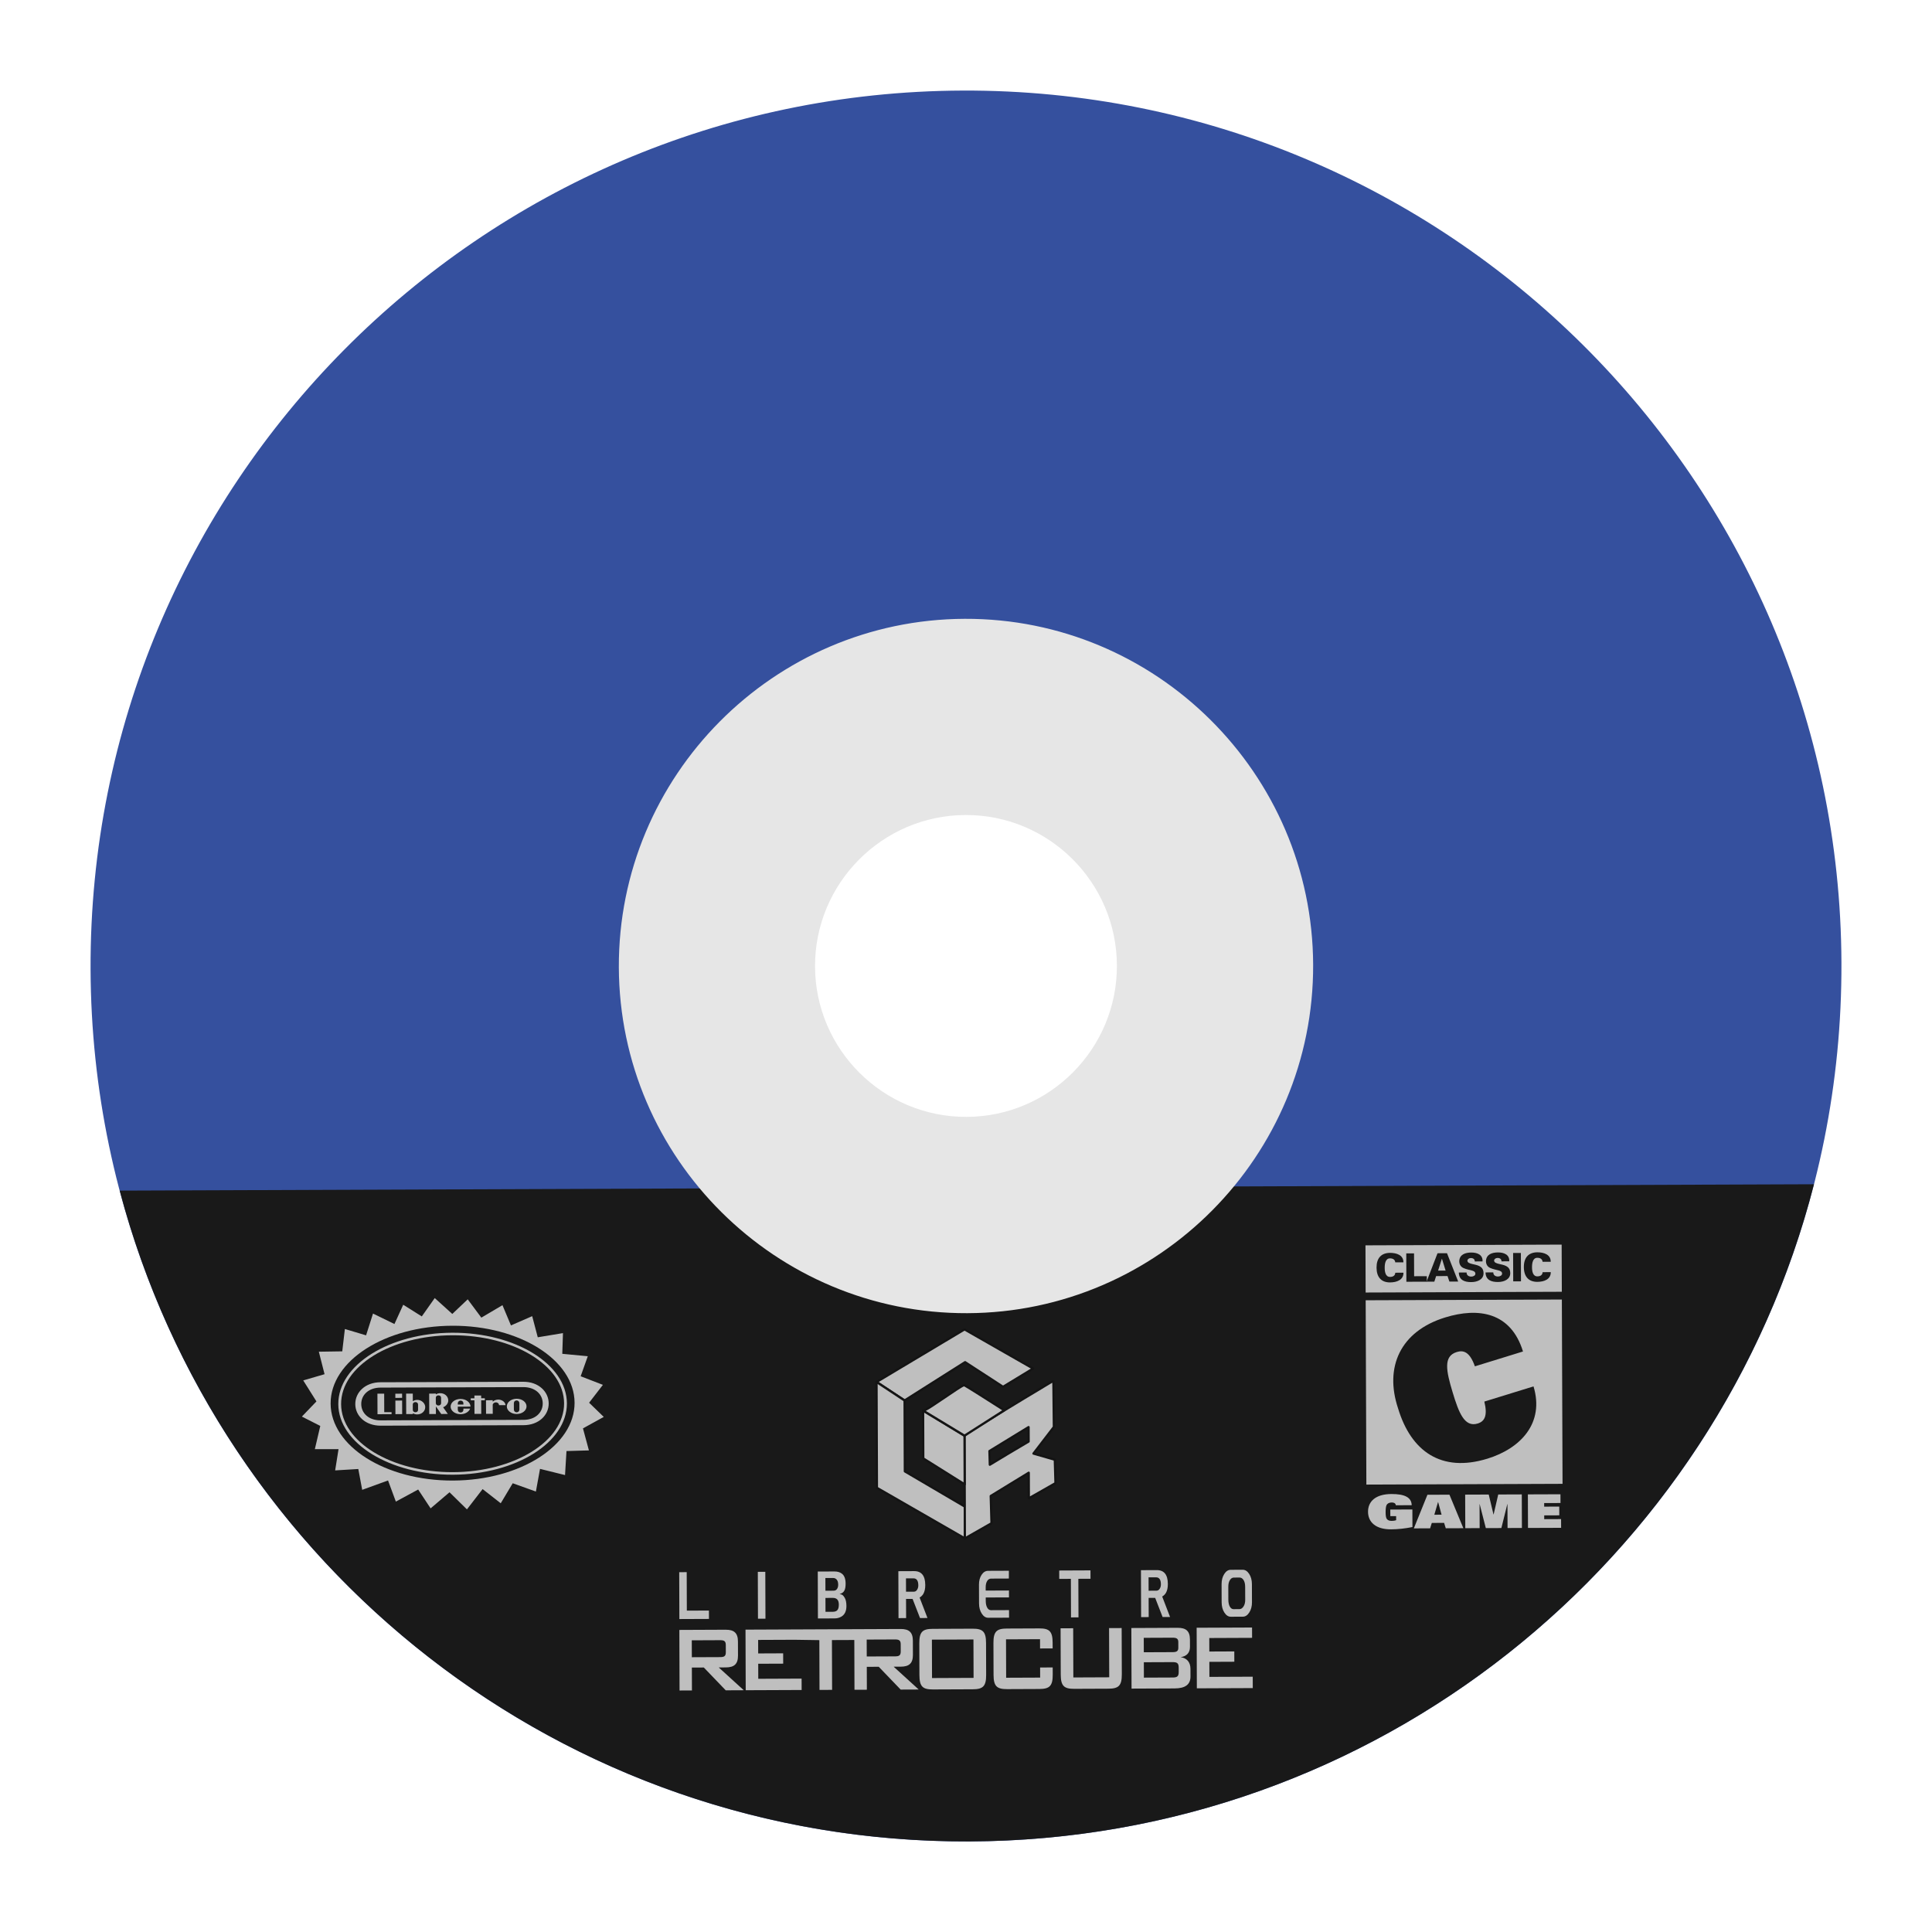 <?xml version="1.0" encoding="UTF-8" standalone="no"?>
<svg
   xmlns:dc="http://purl.org/dc/elements/1.1/"
   xmlns:cc="http://creativecommons.org/ns#"
   xmlns:rdf="http://www.w3.org/1999/02/22-rdf-syntax-ns#"
   xmlns:svg="http://www.w3.org/2000/svg"
   xmlns="http://www.w3.org/2000/svg"
   xmlns:sodipodi="http://sodipodi.sourceforge.net/DTD/sodipodi-0.dtd"
   xmlns:inkscape="http://www.inkscape.org/namespaces/inkscape"
   viewBox="0 0 341.333 341.333"
   height="341.333"
   width="341.333"
   xml:space="preserve"
   id="svg2"
   version="1.1"
   sodipodi:docname="Nintendo - GameCube-content.svg"
   inkscape:version="0.92.2 (5c3e80d, 2017-08-06)"><sodipodi:namedview
     pagecolor="#ffffff"
     bordercolor="#666666"
     borderopacity="1"
     objecttolerance="10"
     gridtolerance="10"
     guidetolerance="10"
     inkscape:pageopacity="0"
     inkscape:pageshadow="2"
     inkscape:window-width="1024"
     inkscape:window-height="705"
     id="namedview130"
     showgrid="false"
     inkscape:pagecheckerboard="true"
     inkscape:zoom="0.69140623"
     inkscape:cx="170.66667"
     inkscape:cy="170.66667"
     inkscape:window-x="-8"
     inkscape:window-y="-8"
     inkscape:window-maximized="1"
     inkscape:current-layer="svg2" /><defs
     id="defs6"><clipPath
       id="clipPath18"
       clipPathUnits="userSpaceOnUse"><path
         id="path16"
         d="M 0,256 H 256 V 0 H 0 Z" /></clipPath><clipPath
       id="clipPath26"
       clipPathUnits="userSpaceOnUse"><path
         id="path24"
         d="M 4,252 H 252 V 4 H 4 Z" /></clipPath></defs><g
     id="g22"
     transform="matrix(1.333,0,0,-1.333,0,341.333)" /><path
     id="path38"
     style="fill:#35509e;fill-opacity:1;fill-rule:nonzero;stroke:none;stroke-width:1.333"
     d="m 170.885,228.673 c -31.989,0.12 -58.104,-25.805 -58.224,-57.788 -0.12,-31.984 25.799,-58.104 57.788,-58.224 31.984,-0.12 58.097,25.805 58.217,57.788 0.12,31.984 -25.797,58.104 -57.781,58.224 M 170.086,16.001 C 84.659,16.322 15.681,85.827 16.001,171.247 16.322,256.667 85.821,325.653 171.247,325.333 256.649,325.011 325.653,255.506 325.333,170.086 325.011,84.665 255.487,15.681 170.086,16.001"
     inkscape:connector-curvature="0" /><path
     id="path42"
     style="fill:#191919;fill-opacity:1;fill-rule:nonzero;stroke:none;stroke-width:1.333"
     d="m 213.595,209.628 c -10.568,11.637 -25.788,18.981 -42.711,19.044 -16.924,0.064 -32.201,-7.165 -42.857,-18.723 l -106.877,0.401 c 17.577,66.411 78.189,115.252 150.099,114.981 71.887,-0.269 132.144,-49.565 149.228,-116.105 z"
     inkscape:connector-curvature="0" /><path
     id="path46"
     style="fill:#e6e6e6;fill-opacity:1;fill-rule:nonzero;stroke:none;stroke-width:1.333"
     d="m 170.771,197.324 c -14.697,0.055 -26.72,-11.851 -26.776,-26.557 -0.055,-14.715 11.879,-26.72 26.576,-26.776 14.705,-0.055 26.703,11.861 26.757,26.576 0.055,14.705 -11.851,26.703 -26.557,26.757 m -0.331,-87.995 c -33.819,0.127 -61.233,27.767 -61.107,61.568 0.127,33.8 27.749,61.233 61.568,61.107 33.783,-0.127 61.224,-27.767 61.097,-61.568 -0.127,-33.8 -27.775,-61.233 -61.559,-61.107"
     inkscape:connector-curvature="0" /><path
     id="path50"
     style="fill:#bfbfbf;fill-opacity:1;fill-rule:nonzero;stroke:none;stroke-width:1.333"
     d="m 122.219,289.8 0.011,2.987 5.004,-0.02 c 0.687,-0.004 1.001,-0.149 0.999,-0.855 l -0.004,-1.287 c -0.003,-0.705 -0.319,-0.849 -1.004,-0.847 z m -2.195,-1.837 8.195,-0.035 c 1.464,-0.005 2.152,0.572 2.157,2.065 l 0.008,2.511 c 0.005,1.493 -0.679,2.077 -2.143,2.083 l -1.26,0.005 4.425,4.027 -3.189,0.015 -3.869,-4.029 -2.113,0.008 0.013,4.045 -2.188,0.009 z"
     inkscape:connector-curvature="0" /><path
     id="path54"
     style="fill:#bfbfbf;fill-opacity:1;fill-rule:nonzero;stroke:none;stroke-width:1.333"
     d="m 153.132,292.657 -0.011,-2.987 5.007,-0.021 c 0.685,-0.003 1.001,0.141 1.003,0.847 l 0.005,1.285 c 0.001,0.705 -0.313,0.852 -0.999,0.855 z m 4.752,1.805 1.26,-0.005 c 1.465,-0.007 2.149,-0.589 2.144,-2.084 l -0.008,-2.509 c -0.005,-1.495 -0.693,-2.072 -2.157,-2.065 l -27.412,0.115 0.036,10.704 9.881,-0.041 -0.007,-2.012 -7.656,0.032 -0.009,-2.656 4.413,-0.017 -0.007,-1.825 -4.412,0.019 -0.008,-2.387 6.419,-0.027 4.395,0.064 0.029,8.796 2.225,-0.009 -0.031,-8.796 3.955,-0.016 0.029,8.796 2.188,-0.009 -0.013,-4.045 2.113,-0.009 3.869,4.029 3.189,-0.013 z"
     inkscape:connector-curvature="0" /><path
     id="path58"
     style="fill:#bfbfbf;fill-opacity:1;fill-rule:nonzero;stroke:none;stroke-width:1.333"
     d="m 172.005,296.436 -0.023,-6.784 -7.341,0.031 0.023,6.784 z m -7.223,-8.661 7.045,-0.029 c 1.799,-0.008 2.375,0.508 2.381,2.52 l 0.019,5.643 c 0.008,2.013 -0.565,2.533 -2.364,2.541 l -7.045,0.029 c -1.797,0.008 -2.375,-0.508 -2.381,-2.521 l -0.019,-5.643 c -0.007,-2.011 0.567,-2.532 2.364,-2.54"
     inkscape:connector-curvature="0" /><path
     id="path62"
     style="fill:#bfbfbf;fill-opacity:1;fill-rule:nonzero;stroke:none;stroke-width:1.333"
     d="m 177.737,289.628 0.023,6.784 6.007,-0.025 -0.007,-1.785 2.225,-0.008 0.004,1.265 c 0.007,2.012 -0.567,2.533 -2.365,2.541 l -5.709,0.024 c -1.797,0.007 -2.375,-0.509 -2.381,-2.521 l -0.019,-5.643 c -0.007,-2.012 0.567,-2.533 2.364,-2.54 l 5.711,-0.024 c 1.799,-0.008 2.375,0.508 2.381,2.52 l 0.003,1.017 -2.224,0.008 -0.005,-1.639 z"
     inkscape:connector-curvature="0" /><path
     id="path66"
     style="fill:#bfbfbf;fill-opacity:1;fill-rule:nonzero;stroke:none;stroke-width:1.333"
     d="m 189.631,296.362 6.34,-0.027 -0.029,-8.692 2.225,-0.009 0.028,8.173 c 0.007,2.013 -0.567,2.533 -2.365,2.541 l -6.044,0.025 c -1.797,0.008 -2.375,-0.508 -2.381,-2.521 l -0.028,-8.173 2.225,-0.009 z"
     inkscape:connector-curvature="0" /><path
     id="path70"
     style="fill:#bfbfbf;fill-opacity:1;fill-rule:nonzero;stroke:none;stroke-width:1.333"
     d="m 202.087,293.675 0.009,2.717 5.08,-0.021 c 0.76,-0.003 1.073,-0.171 1.071,-0.959 l -0.003,-0.809 c -0.003,-0.788 -0.317,-0.952 -1.077,-0.949 z m -0.015,-4.315 0.009,2.551 5.079,-0.021 c 0.687,-0.003 1.02,-0.149 1.017,-0.772 l -0.003,-1.016 c -0.003,-0.621 -0.337,-0.765 -1.023,-0.763 z m -2.193,-1.733 8.195,-0.035 c 1.464,-0.005 2.152,0.572 2.157,2.065 l 0.004,1.307 c 0.003,1.037 -0.588,1.663 -1.644,1.812 1.113,0.161 1.727,0.905 1.731,2.047 l 0.005,1.369 c 0.004,1.431 -0.939,2.099 -2.811,2.107 l -7.601,0.032 z"
     inkscape:connector-curvature="0" /><path
     id="path74"
     style="fill:#bfbfbf;fill-opacity:1;fill-rule:nonzero;stroke:none;stroke-width:1.333"
     d="m 211.416,287.579 9.788,-0.041 0.007,1.825 -7.564,0.032 0.008,2.385 4.413,-0.019 0.005,1.825 -4.412,0.019 0.009,2.656 7.656,-0.033 0.007,2.013 -9.881,0.041 z"
     inkscape:connector-curvature="0" /><path
     id="path78"
     style="fill:#bfbfbf;fill-opacity:1;fill-rule:nonzero;stroke:none;stroke-width:1.333"
     d="m 125.255,286.022 -5.227,0.021 -0.028,-8.28 1.323,-0.007 0.023,6.801 3.904,-0.016 z"
     inkscape:connector-curvature="0" /><path
     id="path82"
     style="fill:#bfbfbf;fill-opacity:1;fill-rule:nonzero;stroke:none;stroke-width:1.333"
     d="m 133.886,277.704 1.323,-0.005 0.028,8.281 -1.323,0.005 z"
     inkscape:connector-curvature="0" /><path
     id="path86"
     style="fill:#bfbfbf;fill-opacity:1;fill-rule:nonzero;stroke:none;stroke-width:1.333"
     d="m 145.836,282.312 0.008,2.453 1.268,-0.005 c 0.385,-0.001 0.664,-0.101 0.833,-0.299 0.171,-0.197 0.255,-0.523 0.253,-0.979 -0.003,-0.787 -0.352,-1.179 -1.048,-1.176 z m -0.012,-3.52 0.008,2.247 1.44,-0.005 c 0.265,-10e-4 0.468,-0.103 0.607,-0.304 0.139,-0.203 0.208,-0.456 0.207,-0.76 -0.001,-0.389 -0.085,-0.683 -0.253,-0.884 -0.168,-0.2 -0.385,-0.3 -0.652,-0.299 z m 1.625,7.136 -2.943,0.013 -0.028,-8.292 2.951,-0.013 c 0.549,-10e-4 0.991,0.131 1.325,0.399 0.427,0.337 0.641,0.917 0.644,1.739 0.001,0.553 -0.071,0.964 -0.219,1.235 -0.159,0.312 -0.443,0.513 -0.848,0.605 0.24,0.04 0.432,0.119 0.575,0.236 0.104,0.089 0.219,0.241 0.343,0.455 0.192,0.331 0.289,0.804 0.292,1.419 0.003,0.905 -0.293,1.536 -0.891,1.889 -0.357,0.209 -0.757,0.315 -1.201,0.316"
     inkscape:connector-curvature="0" /><path
     id="path90"
     style="fill:#bfbfbf;fill-opacity:1;fill-rule:nonzero;stroke:none;stroke-width:1.333"
     d="m 160.062,278.857 0.008,2.36 1.391,-0.007 c 0.24,0 0.433,-0.123 0.58,-0.365 0.133,-0.216 0.201,-0.465 0.2,-0.749 -0.003,-0.832 -0.293,-1.247 -0.871,-1.244 z m 2.48,7.008 -1.313,-3.38 -1.155,0.005 0.012,3.385 -1.343,0.005 -0.027,-8.292 2.784,-0.012 c 1.308,-0.005 1.964,0.815 1.969,2.46 0.003,0.641 -0.113,1.164 -0.345,1.565 -0.155,0.264 -0.372,0.479 -0.655,0.645 l 1.391,3.612 z"
     inkscape:connector-curvature="0" /><path
     id="path94"
     style="fill:#bfbfbf;fill-opacity:1;fill-rule:nonzero;stroke:none;stroke-width:1.333"
     d="m 174.153,282.234 0.003,0.6 c 10e-4,0.497 0.088,0.896 0.257,1.195 0.171,0.3 0.392,0.449 0.664,0.448 l 3.191,-0.013 0.005,1.336 -3.683,0.015 c -0.444,0.003 -0.824,-0.243 -1.14,-0.736 -0.316,-0.493 -0.476,-1.088 -0.479,-1.785 l -0.011,-3.328 c -0.003,-0.691 0.152,-1.269 0.461,-1.737 0.309,-0.468 0.691,-0.703 1.14,-0.705 l 3.683,-0.015 -0.004,1.377 -3.128,0.012 c -0.284,10e-4 -0.512,0.131 -0.683,0.388 -0.191,0.285 -0.285,0.671 -0.284,1.156 l 0.003,0.572 4.108,-0.017 0.004,1.221 z"
     inkscape:connector-curvature="0" /><path
     id="path98"
     style="fill:#bfbfbf;fill-opacity:1;fill-rule:nonzero;stroke:none;stroke-width:1.333"
     d="m 190.54,285.747 -1.323,0.005 -0.023,-6.812 -2.055,0.009 -0.004,-1.48 5.523,-0.024 0.005,1.48 -2.147,0.009 z"
     inkscape:connector-curvature="0" /><path
     id="path102"
     style="fill:#bfbfbf;fill-opacity:1;fill-rule:nonzero;stroke:none;stroke-width:1.333"
     d="m 202.922,278.677 0.008,2.36 1.391,-0.007 c 0.24,0 0.433,-0.123 0.58,-0.365 0.133,-0.216 0.201,-0.465 0.2,-0.749 -0.003,-0.832 -0.293,-1.247 -0.871,-1.244 z m 2.48,7.008 -1.313,-3.38 -1.155,0.005 0.012,3.385 -1.343,0.005 -0.027,-8.292 2.784,-0.012 c 1.308,-0.005 1.964,0.815 1.969,2.46 0.003,0.641 -0.113,1.164 -0.345,1.565 -0.153,0.264 -0.372,0.479 -0.655,0.645 l 1.391,3.612 z"
     inkscape:connector-curvature="0" /><path
     id="path106"
     style="fill:#bfbfbf;fill-opacity:1;fill-rule:nonzero;stroke:none;stroke-width:1.333"
     d="m 219.987,280.347 c -10e-4,-0.497 -0.096,-0.895 -0.281,-1.192 -0.187,-0.296 -0.419,-0.444 -0.696,-0.443 l -1.027,0.004 c -0.277,10e-4 -0.509,0.151 -0.697,0.449 -0.187,0.297 -0.28,0.696 -0.277,1.193 l 0.007,2.281 c 0.003,0.499 0.089,0.899 0.259,1.203 0.171,0.303 0.392,0.455 0.664,0.453 l 1.036,-0.004 c 0.277,-0.001 0.517,-0.156 0.72,-0.465 0.203,-0.308 0.303,-0.708 0.301,-1.199 z m 1.203,2.732 c 0.003,0.697 -0.155,1.296 -0.471,1.795 -0.316,0.499 -0.696,0.749 -1.14,0.751 l -2.119,0.009 c -0.449,0.003 -0.833,-0.245 -1.149,-0.741 -0.316,-0.496 -0.476,-1.093 -0.479,-1.791 l -0.011,-3.213 c -10e-4,-0.705 0.153,-1.305 0.467,-1.8 0.313,-0.496 0.695,-0.744 1.144,-0.747 l 2.119,-0.009 c 0.444,-10e-4 0.825,0.245 1.145,0.737 0.319,0.492 0.48,1.091 0.483,1.796 z"
     inkscape:connector-curvature="0" /><path
     id="path110"
     style="fill:#191919;fill-opacity:1;fill-rule:nonzero;stroke:none;stroke-width:1.333"
     d="m 240,218.808 0.036,9.551 0.004,1.357 0.123,32.78 0.004,1.164 0.031,8.34 37.136,-0.141 -0.031,-8.34 -0.004,-1.164 -0.123,-32.779 -0.005,-1.359 -0.035,-9.551 z"
     inkscape:connector-curvature="0" /><path
     id="path114"
     style="fill:#bfbfbf;fill-opacity:1;fill-rule:nonzero;stroke:none;stroke-width:1.333"
     d="m 275.939,229.591 0.121,32.563 -34.66,0.132 -0.121,-32.563 z"
     inkscape:connector-curvature="0" /><path
     id="path118"
     style="fill:#bfbfbf;fill-opacity:1;fill-rule:nonzero;stroke:none;stroke-width:1.333"
     d="m 241.273,228.354 -0.031,-8.335 34.66,-0.131 0.031,8.333 z"
     inkscape:connector-curvature="0" /><path
     id="path122"
     style="fill:#bfbfbf;fill-opacity:1;fill-rule:nonzero;stroke:none;stroke-width:1.333"
     d="m 245.628,266.698 3.901,-0.015 0.012,3.104 c -1.175,0.243 -2.537,0.403 -3.775,0.408 -2.727,0.011 -4.064,-1.289 -4.071,-3.105 -0.007,-1.815 1.32,-3.125 4.132,-3.136 2.328,-0.008 3.547,0.587 3.583,1.975 l -2.811,0.011 c -0.011,-0.189 -0.105,-0.312 -0.232,-0.387 -0.125,-0.072 -0.304,-0.105 -0.493,-0.104 -0.451,10e-4 -0.744,0.184 -0.889,0.421 -0.147,0.239 -0.185,0.823 -0.184,1.323 0.003,0.576 0.067,0.969 0.204,1.157 0.179,0.247 0.473,0.352 0.861,0.351 0.283,-10e-4 0.555,-0.035 0.796,-0.127 l -0.003,-0.715 -1.028,0.004 z"
     inkscape:connector-curvature="0" /><path
     id="path126"
     style="fill:#bfbfbf;fill-opacity:1;fill-rule:nonzero;stroke:none;stroke-width:1.333"
     d="m 253.408,267.612 0.652,-2.236 h 0.021 l 0.607,2.231 z m 2.672,-3.541 -3.892,0.015 -2.4,5.939 2.873,-0.012 0.301,-0.953 2.171,-0.008 0.297,0.952 3.104,-0.012 z"
     inkscape:connector-curvature="0" /><path
     id="path130"
     style="fill:#bfbfbf;fill-opacity:1;fill-rule:nonzero;stroke:none;stroke-width:1.333"
     d="m 266.327,265.724 h -0.021 l -1.053,4.241 -2.748,0.011 -1.085,-4.233 h -0.021 l 0.016,4.237 -2.539,0.009 -0.021,-5.928 4.164,-0.016 0.841,3.528 h 0.021 l 0.815,-3.535 4.164,-0.016 0.021,5.929 -2.537,0.009 z"
     inkscape:connector-curvature="0" /><path
     id="path134"
     style="fill:#bfbfbf;fill-opacity:1;fill-rule:nonzero;stroke:none;stroke-width:1.333"
     d="m 269.934,264.018 5.757,-0.021 0.007,1.544 -2.884,0.011 10e-4,0.632 2.664,-0.011 0.007,1.544 -2.664,0.011 10e-4,0.665 2.979,-0.012 0.007,1.544 -5.852,0.023 z"
     inkscape:connector-curvature="0" /><path
     id="path138"
     style="fill:#191919;fill-opacity:1;fill-rule:nonzero;stroke:none;stroke-width:1.333"
     d="m 246.503,223.023 c -0.036,-0.452 -0.373,-0.707 -0.936,-0.705 -0.789,0.004 -0.931,0.941 -0.928,1.692 0.003,0.728 0.164,1.589 0.94,1.587 0.577,-0.003 0.905,-0.261 0.931,-0.74 l 1.441,-0.005 c 0.025,1.263 -1.167,1.712 -2.368,1.717 -1.545,0.005 -2.379,-0.929 -2.385,-2.609 -0.007,-1.68 0.821,-2.593 2.365,-2.613 1.201,-0.004 2.397,0.408 2.381,1.672 z"
     inkscape:connector-curvature="0" /><path
     id="path142"
     style="fill:#191919;fill-opacity:1;fill-rule:nonzero;stroke:none;stroke-width:1.333"
     d="m 248.469,226.453 -0.019,-5.013 1.373,-0.005 0.015,4.041 2.245,-0.009 0.004,0.973 z"
     inkscape:connector-curvature="0" /><path
     id="path146"
     style="fill:#191919;fill-opacity:1;fill-rule:nonzero;stroke:none;stroke-width:1.333"
     d="m 254.073,224.48 0.665,-2.085 h 0.02 l 0.64,2.08 z m 1.575,-3.068 -1.676,0.005 -1.937,5.021 1.373,-0.005 0.319,-0.98 2.012,-0.007 0.333,0.977 1.551,-0.007 z"
     inkscape:connector-curvature="0" /><path
     id="path150"
     style="fill:#191919;fill-opacity:1;fill-rule:nonzero;stroke:none;stroke-width:1.333"
     d="m 260.551,222.865 c 0.005,-0.195 -0.056,-0.34 -0.18,-0.444 -0.117,-0.104 -0.296,-0.159 -0.529,-0.157 -0.316,0.001 -0.589,0.211 -0.589,0.46 10e-4,0.368 0.441,0.485 0.805,0.581 0.832,0.212 2.041,0.291 2.045,1.644 0.004,1.056 -1.024,1.56 -2.171,1.564 -1.153,0.004 -2.171,-0.332 -2.196,-1.693 l 1.373,-0.004 c -0.005,0.472 0.339,0.727 0.833,0.725 0.316,-0.001 0.72,-0.169 0.719,-0.503 -0.003,-0.681 -1.019,-0.531 -2.097,-1.007 -0.503,-0.22 -0.752,-0.677 -0.753,-1.219 0.051,-1.188 1.08,-1.519 2.116,-1.523 1.023,-0.003 2.075,0.361 1.997,1.569 z"
     inkscape:connector-curvature="0" /><path
     id="path154"
     style="fill:#191919;fill-opacity:1;fill-rule:nonzero;stroke:none;stroke-width:1.333"
     d="m 265.27,222.847 c 0.005,-0.195 -0.056,-0.34 -0.18,-0.444 -0.117,-0.104 -0.296,-0.159 -0.529,-0.157 -0.316,0.001 -0.589,0.211 -0.589,0.46 0.001,0.368 0.441,0.485 0.805,0.581 0.832,0.212 2.041,0.291 2.045,1.644 0.004,1.056 -1.024,1.56 -2.171,1.564 -1.153,0.004 -2.171,-0.332 -2.196,-1.693 l 1.373,-0.004 c -0.005,0.472 0.339,0.727 0.833,0.725 0.316,-0.001 0.72,-0.169 0.719,-0.503 -0.003,-0.681 -1.019,-0.531 -2.097,-1.007 -0.503,-0.22 -0.752,-0.677 -0.753,-1.219 0.051,-1.188 1.08,-1.519 2.116,-1.523 1.023,-0.003 2.075,0.361 1.997,1.569 z"
     inkscape:connector-curvature="0" /><path
     id="path158"
     style="fill:#191919;fill-opacity:1;fill-rule:nonzero;stroke:none;stroke-width:1.333"
     d="m 267.345,226.381 -0.019,-5.013 1.373,-0.005 0.019,5.013 z"
     inkscape:connector-curvature="0" /><path
     id="path162"
     style="fill:#191919;fill-opacity:1;fill-rule:nonzero;stroke:none;stroke-width:1.333"
     d="m 272.531,222.924 c -0.036,-0.452 -0.373,-0.707 -0.936,-0.705 -0.791,0.004 -0.931,0.941 -0.928,1.692 0.003,0.728 0.164,1.589 0.94,1.587 0.576,-0.003 0.905,-0.261 0.931,-0.74 l 1.441,-0.005 c 0.025,1.263 -1.167,1.712 -2.368,1.717 -1.545,0.005 -2.38,-0.929 -2.387,-2.609 -0.005,-1.68 0.821,-2.593 2.367,-2.613 1.201,-0.004 2.397,0.408 2.381,1.672 z"
     inkscape:connector-curvature="0" /><path
     id="path166"
     style="fill:#191919;fill-opacity:1;fill-rule:nonzero;stroke:none;stroke-width:1.333"
     d="m 270.933,244.939 c 1.969,6.528 -2.325,10.975 -8.132,12.765 -8.207,2.533 -13.525,-1.348 -15.792,-8.86 -2.453,-7.312 0.388,-13.64 8.303,-16.083 5.903,-1.821 11.631,-0.936 13.76,6.011 l -8.497,2.623 c -0.941,-2.651 -2.072,-2.875 -3.208,-2.525 -2.4,0.74 -1.875,3.304 -0.727,7.109 1.089,3.608 2.095,6.239 4.431,5.519 1.2,-0.371 1.793,-1.343 1.171,-3.876 z"
     inkscape:connector-curvature="0" /><path
     id="path170"
     style="fill:#191919;fill-opacity:1;fill-rule:nonzero;stroke:none;stroke-width:1.333"
     d="m 79.906,234.323 c 11.901,-0.041 21.575,6.049 21.607,13.601 0.031,7.553 -9.592,13.709 -21.493,13.751 -11.901,0.04 -21.576,-6.049 -21.607,-13.603 -0.032,-7.552 9.592,-13.708 21.493,-13.749"
     inkscape:connector-curvature="0" /><path
     id="path174"
     style="fill:#bfbfbf;fill-opacity:1;fill-rule:nonzero;stroke:none;stroke-width:1.333"
     d="m 101.512,247.824 c -0.031,-7.552 -9.705,-13.643 -21.607,-13.601 -11.901,0.04 -21.524,6.197 -21.493,13.749 0.031,7.552 9.705,13.643 21.607,13.603 11.901,-0.041 21.524,-6.197 21.493,-13.751 m 2.568,0.001 2.587,2.505 -3.673,2.027 1.051,3.891 -3.963,0.113 -0.255,4.243 -4.421,-1.093 -0.728,4.004 -4.095,-1.464 -2.116,3.536 -3.203,-2.505 -2.768,3.585 -3.079,-3.025 -3.339,2.845 -2.2,-3.329 -3.941,2.132 -1.381,-3.733 -4.565,1.657 -0.689,-3.681 -4.089,0.247 0.597,-3.755 -4.185,-10e-4 0.961,-4.1 -3.252,-1.651 2.572,-2.681 -2.333,-3.709 3.767,-1.1 -1.009,-3.973 4.136,-0.064 0.463,-3.947 3.747,1.119 1.223,-3.848 3.787,1.849 1.551,-3.405 3.281,2.061 2.287,-3.24 3.104,2.805 2.721,-2.584 2.408,3.236 3.733,-2.203 1.499,3.576 3.753,-1.635 0.984,3.733 4.453,-0.737 -0.121,3.657 4.507,0.427 -1.261,3.537 3.929,1.519 z"
     inkscape:connector-curvature="0" /><path
     id="path178"
     style="fill:#bfbfbf;fill-opacity:1;fill-rule:nonzero;stroke:none;stroke-width:1.333"
     d="m 60.265,248.067 c -0.028,-6.667 8.787,-12.121 19.647,-12.159 10.861,-0.037 19.72,5.357 19.747,12.024 0.028,6.667 -8.785,12.121 -19.647,12.159 -10.861,0.037 -19.719,-5.357 -19.747,-12.024 m 19.748,12.476 c 11.136,-0.039 20.171,-5.696 20.143,-12.612 -0.029,-6.917 -9.111,-12.513 -20.245,-12.475 -11.135,0.037 -20.171,5.696 -20.143,12.612 0.029,6.917 9.111,12.513 20.245,12.475"
     inkscape:connector-curvature="0" /><path
     id="path182"
     style="fill:#bfbfbf;fill-opacity:1;fill-rule:nonzero;stroke:none;stroke-width:1.333"
     d="m 92.475,250.851 -25.216,0.087 c -2.131,0.015 -3.429,-1.284 -3.436,-2.881 -0.007,-1.599 1.289,-2.895 3.412,-2.905 l 25.216,-0.087 c 2.123,-0.004 3.428,1.284 3.435,2.883 0.007,1.597 -1.281,2.904 -3.411,2.904 m -0.016,-6.729 -25.241,0.085 c -2.671,0.004 -4.457,1.76 -4.449,3.859 0.009,2.097 1.807,3.82 4.485,3.812 l 25.235,-0.087 c 2.677,-0.009 4.461,-1.745 4.453,-3.843 -0.009,-2.099 -1.811,-3.841 -4.483,-3.827"
     inkscape:connector-curvature="0" /><path
     id="path186"
     style="fill:#bfbfbf;fill-opacity:1;fill-rule:nonzero;stroke:none;stroke-width:1.333"
     d="m 83.816,246.555 1.192,-0.004 0.003,0.485 0.644,-0.003 0.001,0.359 -0.644,0.001 0.011,2.397 -1.195,0.004 -0.008,-2.397 -0.648,0.003 -0.001,-0.356 0.648,-0.003 z"
     inkscape:connector-curvature="0" /><path
     id="path190"
     style="fill:#bfbfbf;fill-opacity:1;fill-rule:nonzero;stroke:none;stroke-width:1.333"
     d="m 69.852,247.442 1.192,-0.004 0.009,2.401 -1.192,0.004 z"
     inkscape:connector-curvature="0" /><path
     id="path194"
     style="fill:#bfbfbf;fill-opacity:1;fill-rule:nonzero;stroke:none;stroke-width:1.333"
     d="m 69.844,246.231 1.195,-0.004 0.003,0.737 -1.195,0.004 z"
     inkscape:connector-curvature="0" /><path
     id="path198"
     style="fill:#bfbfbf;fill-opacity:1;fill-rule:nonzero;stroke:none;stroke-width:1.333"
     d="m 91.762,248.466 v 0 c 0,0.007 0,0.364 0.001,0.507 0.001,0.384 -0.247,0.541 -0.485,0.543 -0.239,0.001 -0.488,-0.156 -0.489,-0.539 -0.001,-0.145 -0.003,-0.517 -0.003,-0.517 0,0 0,-0.356 -0.001,-0.501 -0.001,-0.38 0.247,-0.539 0.484,-0.539 0.239,-10e-4 0.489,0.155 0.491,0.536 0,0.145 0.001,0.413 0.003,0.511 v -0.001 z m -0.484,-1.344 c -0.963,0.003 -1.74,0.609 -1.737,1.353 0.004,0.745 0.787,1.347 1.748,1.343 0.963,-0.003 1.739,-0.609 1.736,-1.355 -0.003,-0.744 -0.785,-1.345 -1.747,-1.341"
     inkscape:connector-curvature="0" /><path
     id="path202"
     style="fill:#bfbfbf;fill-opacity:1;fill-rule:nonzero;stroke:none;stroke-width:1.333"
     d="m 72.926,248.183 c -0.001,-0.372 0.28,-0.468 0.465,-0.468 0.189,-0.001 0.468,0.093 0.469,0.465 0,0.121 0,0.427 0,0.427 0,0 0.003,0.3 0.003,0.428 0.003,0.371 -0.276,0.468 -0.464,0.469 -0.187,0 -0.468,-0.096 -0.469,-0.467 -0.001,-0.155 -0.003,-0.425 -0.003,-0.425 0,0 -0.001,-0.303 -0.001,-0.429 m -1.176,-1.965 0.015,3.611 1.179,-0.004 c 0,0 0.001,-0.117 0.001,-0.139 0.456,0.259 0.971,0.256 1.371,0.085 0.107,-0.047 0.813,-0.357 0.811,-1.193 -0.003,-0.633 -0.663,-1.324 -1.52,-1.252 -0.283,0.024 -0.484,0.117 -0.673,0.217 -0.003,-0.556 -0.005,-1.329 -0.005,-1.329 z"
     inkscape:connector-curvature="0" /><path
     id="path206"
     style="fill:#bfbfbf;fill-opacity:1;fill-rule:nonzero;stroke:none;stroke-width:1.333"
     d="m 80.957,247.674 c 0.092,-0.148 0.263,-0.22 0.417,-0.22 v 0 h 0.001 -0.001 c 0.156,-0.001 0.328,0.069 0.421,0.217 0.076,0.12 0.08,0.26 0.079,0.471 l -0.995,0.004 c -0.003,-0.212 0.001,-0.352 0.077,-0.472 m 0.919,1.337 c 0.001,0.44 -0.316,0.539 -0.492,0.539 -0.176,0 -0.499,-0.096 -0.5,-0.535 -0.001,-0.132 -0.001,-0.496 -0.001,-0.496 l 2.244,-0.008 c -0.003,-0.745 -0.795,-1.359 -1.763,-1.356 -0.969,0.004 -1.753,0.609 -1.749,1.355 0.003,0.744 0.791,1.345 1.76,1.341 0.804,-0.003 1.481,-0.423 1.687,-0.989 l -1.188,0.004 c 0,0 0.001,0.011 0.003,0.145"
     inkscape:connector-curvature="0" /><path
     id="path210"
     style="fill:#bfbfbf;fill-opacity:1;fill-rule:nonzero;stroke:none;stroke-width:1.333"
     d="m 67.887,249.493 -0.013,-3.271 -1.193,0.004 0.013,3.271 0.001,0.357 1.193,-0.004 1.292,-0.005 -0.003,-0.356 z"
     inkscape:connector-curvature="0" /><path
     id="path214"
     style="fill:#bfbfbf;fill-opacity:1;fill-rule:nonzero;stroke:none;stroke-width:1.333"
     d="m 88.16,248.258 1.168,-0.004 c -0.124,-0.775 -0.921,-0.996 -1.331,-0.985 -0.395,0.012 -0.721,0.168 -0.949,0.367 -0.001,-0.06 -0.001,-0.253 -0.001,-0.253 l -1.183,0.005 0.009,2.4 1.184,-0.004 c 0,0 -0.008,-1.475 -0.008,-1.576 -0.001,-0.209 0.24,-0.443 0.564,-0.444 0.324,-0.001 0.545,0.231 0.547,0.44 0,0.012 0,0.031 0,0.055"
     inkscape:connector-curvature="0" /><path
     id="path218"
     style="fill:#bfbfbf;fill-opacity:1;fill-rule:nonzero;stroke:none;stroke-width:1.333"
     d="m 76.996,247.42 c 0,0 -0.001,-0.271 -0.001,-0.427 -0.001,-0.369 0.28,-0.468 0.465,-0.468 0.189,-0.001 0.467,0.095 0.468,0.465 0.001,0.128 0.001,0.428 0.001,0.428 0,0 0.003,0.304 0.003,0.427 0.001,0.372 -0.276,0.468 -0.465,0.468 -0.185,0.001 -0.468,-0.092 -0.469,-0.464 0,-0.128 -0.001,-0.429 -0.001,-0.429 m 2.199,0.02 c -0.004,-0.836 -0.713,-1.143 -0.82,-1.189 -0.403,-0.168 -0.916,-0.167 -1.371,0.096 0,-0.023 -0.003,-0.139 -0.003,-0.139 l -1.179,0.004 0.016,3.611 1.176,-0.004 c 0,0 -0.003,-0.773 -0.005,-1.329 0.005,0.003 0.011,0.005 0.015,0.008 l 0.929,1.317 1.167,-0.004 -0.837,-1.189 c 0.547,-0.197 0.913,-0.707 0.912,-1.181"
     inkscape:connector-curvature="0" /><path
     id="path222"
     style="fill:#bfbfbf;fill-opacity:1;fill-rule:nonzero;stroke:none;stroke-width:1.333"
     d="m 177.212,245.013 5.309,-3.228 -12.111,-6.917 -15.549,9.293 4.953,3.267 10.692,-6.771 z"
     inkscape:connector-curvature="0" /><path
     id="path226"
     style="fill:#141414;fill-opacity:1;fill-rule:nonzero;stroke:none;stroke-width:1.333"
     d="m 155.236,244.168 4.58,3.023 10.589,-6.704 c 0.064,-0.04 0.144,-0.037 0.205,0.001 l 6.605,4.291 4.912,-2.988 -11.716,-6.692 z m 4.579,3.46 c -0.036,0 -0.073,-0.011 -0.105,-0.031 l -4.953,-3.268 c -0.057,-0.039 -0.091,-0.104 -0.089,-0.173 0.001,-0.071 0.039,-0.135 0.097,-0.169 l 15.548,-9.293 c 0.06,-0.035 0.132,-0.036 0.193,-0.001 l 12.111,6.916 c 0.06,0.036 0.099,0.103 0.1,0.175 0.001,0.072 -0.036,0.137 -0.096,0.175 l -5.309,3.228 c -0.063,0.04 -0.141,0.039 -0.203,-0.003 l -6.601,-4.288 -10.591,6.704 c -0.031,0.02 -0.065,0.029 -0.101,0.029"
     inkscape:connector-curvature="0" /><path
     id="path230"
     style="fill:#bfbfbf;fill-opacity:1;fill-rule:nonzero;stroke:none;stroke-width:1.333"
     d="m 159.814,247.427 0.045,12.52 10.588,6.219 0.021,5.633 -15.539,-8.939 -0.068,-18.7 z"
     inkscape:connector-curvature="0" /><path
     id="path234"
     style="fill:#141414;fill-opacity:1;fill-rule:nonzero;stroke:none;stroke-width:1.333"
     d="m 155.125,262.742 15.148,8.715 -0.019,-5.175 -10.491,-6.16 c -0.06,-0.036 -0.099,-0.103 -0.099,-0.175 l -0.045,-12.409 -4.561,-3.011 z m 15.345,9.257 c -0.033,0 -0.067,-0.007 -0.097,-0.027 l -15.537,-8.936 c -0.061,-0.036 -0.1,-0.104 -0.1,-0.176 l -0.068,-18.7 c -0.001,-0.075 0.037,-0.141 0.101,-0.176 0.06,-0.04 0.139,-0.032 0.199,0.005 l 4.952,3.267 c 0.056,0.037 0.089,0.101 0.091,0.169 l 0.044,12.404 10.491,6.161 c 0.06,0.036 0.099,0.101 0.099,0.173 l 0.02,5.633 c 0,0.071 -0.036,0.139 -0.096,0.175 -0.031,0.017 -0.064,0.027 -0.097,0.027"
     inkscape:connector-curvature="0" /><path
     id="path238"
     style="fill:#bfbfbf;fill-opacity:1;fill-rule:nonzero;stroke:none;stroke-width:1.333"
     d="m 174.872,258.78 -0.071,-2.415 6.921,-4.235 0.009,2.548 c -2.143,1.264 -4.712,2.792 -6.86,4.101 m 11.6,3.255 -0.121,-4.147 -3.775,-1.081 3.608,-4.693 -0.083,-8.073 c 0,0 -0.053,0.031 -0.149,0.087 l -0.003,-0.087 c 0,0 -15.548,9.3 -15.547,9.607 l 0.029,8.059 0.037,10.093 4.703,-2.677 -0.14,-4.82 6.72,-4.112 0.016,4.524 z"
     inkscape:connector-curvature="0" /><path
     id="path242"
     style="fill:#141414;fill-opacity:1;fill-rule:nonzero;stroke:none;stroke-width:1.333"
     d="m 175.001,256.477 0.056,1.957 c 1.713,-1.041 3.837,-2.311 6.48,-3.872 l -0.008,-2.08 z m -0.128,2.504 c -0.033,0 -0.065,-0.008 -0.095,-0.024 -0.06,-0.035 -0.1,-0.099 -0.101,-0.171 l -0.069,-2.416 c -0.003,-0.072 0.035,-0.141 0.095,-0.177 l 6.921,-4.235 c 0.06,-0.037 0.136,-0.036 0.196,-0.003 0.061,0.036 0.099,0.103 0.099,0.175 l 0.009,2.547 c 0,0.073 -0.037,0.14 -0.097,0.175 -2.836,1.675 -5.08,3.016 -6.859,4.101 -0.031,0.019 -0.064,0.028 -0.099,0.028 m -4.275,-5.259 0.064,17.737 4.311,-2.456 -0.136,-4.696 c -10e-4,-0.072 0.035,-0.141 0.096,-0.177 l 6.72,-4.113 c 0.06,-0.037 0.136,-0.036 0.196,-0.003 0.061,0.036 0.099,0.103 0.099,0.175 l 0.015,4.185 4.311,-2.456 -0.112,-3.875 -3.637,-1.044 c -0.063,-0.016 -0.112,-0.067 -0.133,-0.131 -0.02,-0.064 -0.008,-0.133 0.033,-0.187 l 3.565,-4.637 -0.079,-7.723 c -0.009,-0.003 -0.02,-0.007 -0.028,-0.009 -5.884,3.521 -14.556,8.78 -15.284,9.409 m -0.128,18.277 c -0.035,0.001 -0.069,-0.008 -0.1,-0.027 -0.059,-0.036 -0.096,-0.103 -0.096,-0.173 l -0.067,-18.153 c 0,-0.159 -0.001,-0.421 15.644,-9.78 0.053,-0.031 0.117,-0.039 0.173,-0.012 0.056,-0.027 0.12,-0.019 0.175,0.011 0.06,0.036 0.097,0.101 0.097,0.172 l 0.083,8.075 c 0,0.045 -0.015,0.091 -0.043,0.127 l -3.427,4.456 3.495,1.001 c 0.081,0.024 0.139,0.1 0.141,0.188 l 0.121,4.145 c 0.001,0.076 -0.037,0.145 -0.101,0.181 l -4.703,2.679 c -0.06,0.036 -0.135,0.035 -0.193,-0.003 -0.059,-0.036 -0.096,-0.101 -0.096,-0.172 l -0.016,-4.173 -6.327,3.873 0.136,4.701 c 0.001,0.075 -0.037,0.144 -0.101,0.18 l -4.703,2.679 c -0.029,0.017 -0.061,0.025 -0.093,0.025"
     inkscape:connector-curvature="0" /><path
     id="path246"
     style="fill:#bfbfbf;fill-opacity:1;fill-rule:nonzero;stroke:none;stroke-width:1.333"
     d="m 170.403,253.646 -7.313,-4.432 0.031,8.451 7.315,4.588 z"
     inkscape:connector-curvature="0" /><path
     id="path250"
     style="fill:#141414;fill-opacity:1;fill-rule:nonzero;stroke:none;stroke-width:1.333"
     d="m 163.315,257.551 6.923,4.344 -0.031,-8.135 -6.921,-4.195 z m 7.12,4.903 c -0.036,0 -0.072,-0.009 -0.103,-0.029 l -7.313,-4.588 c -0.059,-0.036 -0.093,-0.101 -0.093,-0.171 l -0.031,-8.451 c -0.001,-0.072 0.036,-0.139 0.097,-0.175 0.061,-0.035 0.135,-0.037 0.196,0 l 7.313,4.432 c 0.059,0.036 0.096,0.101 0.096,0.172 l 0.031,8.608 c 0,0.072 -0.037,0.14 -0.099,0.176 -0.029,0.017 -0.063,0.025 -0.095,0.025"
     inkscape:connector-curvature="0" /><path
     id="path254"
     style="fill:#bfbfbf;fill-opacity:1;fill-rule:nonzero;stroke:none;stroke-width:1.333"
     d="m 163.089,249.214 c 0.395,0.239 6.9,-4.643 7.28,-4.488 0.381,0.155 7.059,4.432 7.059,4.432 l -7.025,4.488 z"
     inkscape:connector-curvature="0" /><path
     id="path258"
     style="fill:#141414;fill-opacity:1;fill-rule:nonzero;stroke:none;stroke-width:1.333"
     d="m 163.185,249.039 0.004,0.001 z m 0.383,0.231 6.832,4.14 6.66,-4.252 c -2.592,-1.659 -6.272,-3.993 -6.729,-4.229 -0.331,0.093 -1.932,1.183 -3.225,2.061 -1.995,1.356 -3,2.016 -3.537,2.28 m 6.836,4.576 c -0.035,0 -0.069,-0.009 -0.1,-0.028 l -7.313,-4.431 c -0.093,-0.057 -0.123,-0.18 -0.069,-0.275 0.047,-0.081 0.141,-0.121 0.22,-0.092 0.357,-0.06 2.315,-1.389 3.749,-2.367 2.783,-1.893 3.316,-2.207 3.551,-2.115 0.387,0.157 6.405,4.009 7.091,4.449 0.057,0.036 0.092,0.1 0.092,0.171 0,0.069 -0.035,0.133 -0.092,0.169 l -7.027,4.488 c -0.031,0.02 -0.067,0.029 -0.101,0.029"
     inkscape:connector-curvature="0" /></svg>